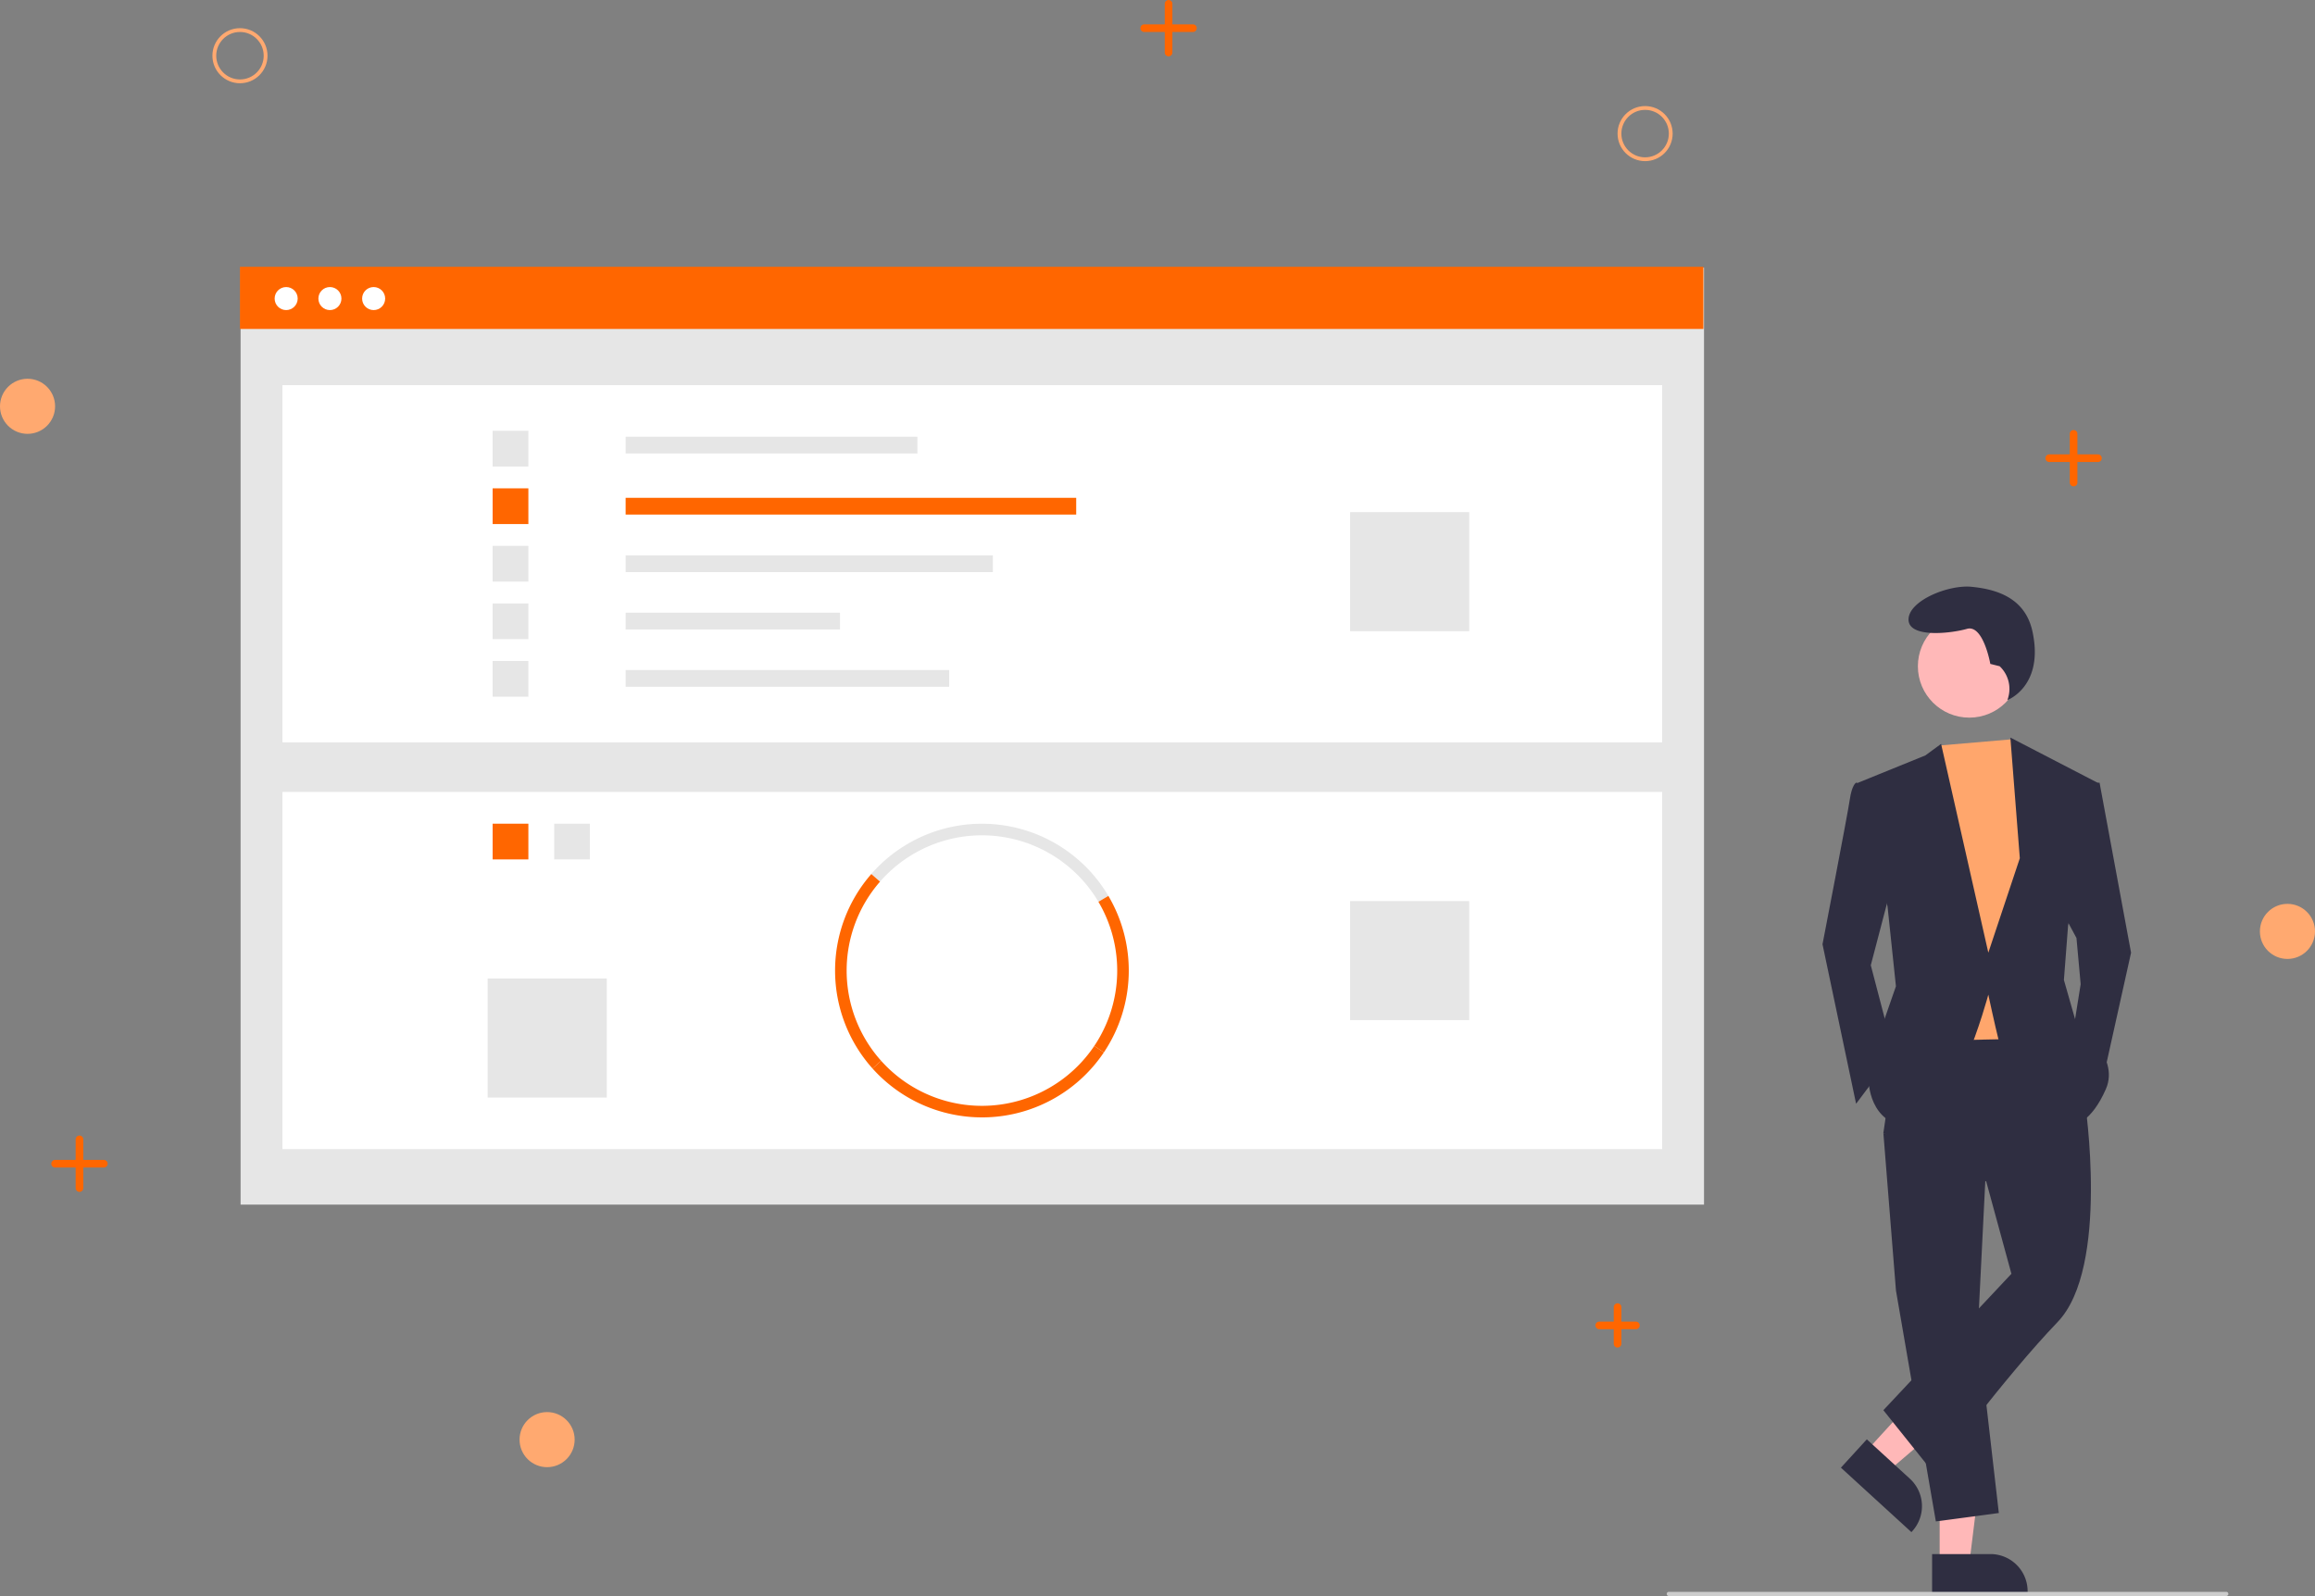 <svg xmlns="http://www.w3.org/2000/svg" width="607.166" height="418.704" viewBox="0 0 607.166 418.704">
  <rect x="0" y="0" width="607.166" height="418.704" fill="#808080" stroke="none"/>
  <g id="Group_30673" data-name="Group 30673" transform="translate(-709.526 -346.449)">
    <g id="undraw_Success_factors_re_ce93" transform="translate(772.464 416.441)">
      <rect id="Rectangle_9571" data-name="Rectangle 9571" width="383.818" height="245.814" transform="translate(0.164 0.218)" fill="#e6e6e6"/>
      <rect id="Rectangle_9572" data-name="Rectangle 9572" width="361.868" height="93.706" transform="translate(11.139 31.049)" fill="#fff"/>
      <rect id="Rectangle_9573" data-name="Rectangle 9573" width="76.527" height="4.393" transform="translate(101.15 44.584)" fill="#e6e6e6"/>
      <rect id="Rectangle_9574" data-name="Rectangle 9574" width="118.174" height="4.393" transform="translate(101.15 60.608)" fill="#f60"/>
      <rect id="Rectangle_9575" data-name="Rectangle 9575" width="96.309" height="4.393" transform="translate(101.15 75.706)" fill="#e6e6e6"/>
      <rect id="Rectangle_9576" data-name="Rectangle 9576" width="56.224" height="4.393" transform="translate(101.15 90.746)" fill="#e6e6e6"/>
      <rect id="Rectangle_9577" data-name="Rectangle 9577" width="84.856" height="4.393" transform="translate(101.15 105.785)" fill="#e6e6e6"/>
      <rect id="Rectangle_9578" data-name="Rectangle 9578" width="9.371" height="9.371" transform="translate(66.27 43.022)" fill="#e6e6e6"/>
      <rect id="Rectangle_9579" data-name="Rectangle 9579" width="9.371" height="9.371" transform="translate(66.27 58.12)" fill="#f60"/>
      <rect id="Rectangle_9580" data-name="Rectangle 9580" width="9.371" height="9.371" transform="translate(66.27 73.216)" fill="#e6e6e6"/>
      <rect id="Rectangle_9581" data-name="Rectangle 9581" width="9.371" height="9.371" transform="translate(66.27 88.314)" fill="#e6e6e6"/>
      <rect id="Rectangle_9582" data-name="Rectangle 9582" width="9.371" height="9.371" transform="translate(66.27 103.411)" fill="#e6e6e6"/>
      <rect id="Rectangle_9583" data-name="Rectangle 9583" width="31.235" height="31.235" transform="translate(291.166 64.366)" fill="#e6e6e6"/>
      <rect id="Rectangle_9584" data-name="Rectangle 9584" width="361.868" height="93.706" transform="translate(11.139 137.77)" fill="#fff"/>
      <rect id="Rectangle_9585" data-name="Rectangle 9585" width="9.371" height="9.371" transform="translate(82.409 146.098)" fill="#e6e6e6"/>
      <rect id="Rectangle_9586" data-name="Rectangle 9586" width="9.371" height="9.371" transform="translate(66.27 146.098)" fill="#f60"/>
      <path id="Path_19329" data-name="Path 19329" d="M485.124,418.705a35.484,35.484,0,0,0-57.282-5.292l-2.284-2a38.511,38.511,0,0,1,62.175,5.742Z" transform="translate(-259.973 -252.116)" fill="#e6e6e6"/>
      <path id="Path_19330" data-name="Path 19330" d="M535.27,473.983l-2.517-1.692a35.5,35.5,0,0,0,1.088-37.814l2.61-1.545A38.534,38.534,0,0,1,535.27,473.983Z" transform="translate(-308.69 -267.887)" fill="#f60"/>
      <path id="Path_19331" data-name="Path 19331" d="M417.957,473.423a38.508,38.508,0,0,1-.316-51.018l2.284,2a35.476,35.476,0,0,0,.291,47Z" transform="translate(-252.055 -263.102)" fill="#f60"/>
      <path id="Path_19332" data-name="Path 19332" d="M454.833,523.824A38.573,38.573,0,0,1,426.138,511l2.259-2.023a35.483,35.483,0,0,0,55.9-3.894l2.517,1.692a38.489,38.489,0,0,1-31.984,17.052Z" transform="translate(-260.236 -300.676)" fill="#f60"/>
      <rect id="Rectangle_9587" data-name="Rectangle 9587" width="31.235" height="31.235" transform="translate(291.166 166.402)" fill="#e6e6e6"/>
      <rect id="Rectangle_9588" data-name="Rectangle 9588" width="31.235" height="31.235" transform="translate(64.969 186.705)" fill="#e6e6e6"/>
      <rect id="Rectangle_9589" data-name="Rectangle 9589" width="383.818" height="16.306" fill="#f60"/>
      <ellipse id="Ellipse_2639" data-name="Ellipse 2639" cx="3.022" cy="3.022" rx="3.022" ry="3.022" transform="translate(9.095 5.314)" fill="#fff"/>
      <ellipse id="Ellipse_2640" data-name="Ellipse 2640" cx="3.022" cy="3.022" rx="3.022" ry="3.022" transform="translate(20.567 5.314)" fill="#fff"/>
      <ellipse id="Ellipse_2641" data-name="Ellipse 2641" cx="3.022" cy="3.022" rx="3.022" ry="3.022" transform="translate(32.038 5.314)" fill="#fff"/>
      <path id="Path_19333" data-name="Path 19333" d="M817.167,598.735h7.77l3.7-29.971H817.165Z" transform="translate(-371.381 -258.489)" fill="#ffb8b8"/>
      <path id="Path_19334" data-name="Path 19334" d="M935.558,749.442h15.3a9.752,9.752,0,0,1,9.752,9.751v.317H935.559Z" transform="translate(-491.755 -411.732)" fill="#2f2e41"/>
      <path id="Path_19335" data-name="Path 19335" d="M781.694,551.341l5.734,5.244,22.955-19.621-8.463-7.739Z" transform="translate(-355.26 -240.519)" fill="#ffb8b8"/>
      <path id="Path_19336" data-name="Path 19336" d="M898.514,694.271,909.807,704.6h0a9.752,9.752,0,0,1,.615,13.777l-.214.234L891.719,701.7Z" transform="translate(-471.831 -386.659)" fill="#2f2e41"/>
      <path id="Path_19337" data-name="Path 19337" d="M817.08,424.35l-2.2,44.045,5.506,47.9-16.517,2.2-10.461-60.562-3.3-41.293Z" transform="translate(-359.082 -189.354)" fill="#2f2e41"/>
      <path id="Path_19338" data-name="Path 19338" d="M964.979,513.086s6.607,43.495-7.157,57.81-32.484,39.641-32.484,39.641l-13.212-16.518,33.584-35.787L939.1,534.007l-26.978-12.663,4.4-30.281,39.641-.551Z" transform="translate(-481.105 -294.056)" fill="#2f2e41"/>
      <ellipse id="Ellipse_2642" data-name="Ellipse 2642" cx="13.484" cy="13.484" rx="13.484" ry="13.484" transform="translate(440.074 91.309)" fill="#ffb8b8"/>
      <path id="Path_19339" data-name="Path 19339" d="M830.245,227.224l2.065,3.129,5.506,15.416-4.4,60.012-25.877.551-3.3-68.821,6.92-8.65Z" transform="translate(-365.503 -103.268)" fill="#ffa66c"/>
      <path id="Path_19340" data-name="Path 19340" d="M896.072,379.037l-4.4-.551s-1.1.551-1.651,4.4-7.157,37.989-7.157,37.989l8.809,41.843,9.91-13.214-6.056-23.124,6.056-23.124Z" transform="translate(-467.804 -243.143)" fill="#2f2e41"/>
      <path id="Path_19341" data-name="Path 19341" d="M882.495,248.1h3.3l8.259,44.6-7.708,34.686-7.708-12.663,2.2-13.764-1.1-12.112-3.854-7.158Z" transform="translate(-398.069 -112.755)" fill="#2f2e41"/>
      <path id="Path_19342" data-name="Path 19342" d="M948.131,305.072l-2.452-.613s-1.839-10.419-6.129-9.194-15.323,2.452-15.323-2.452,10.419-9.194,16.548-8.581,13.957,2.646,15.936,11.645c3.172,14.426-6.545,18.07-6.545,18.07l.162-.525a8.181,8.181,0,0,0-2.2-8.351Z" transform="translate(-486.605 -200.28)" fill="#2f2e41"/>
      <path id="Path_19343" data-name="Path 19343" d="M900.015,368.624l17.618-7.157,4.129-3.028L934.15,413.22l8.259-24.776-2.478-31.658,22.849,11.837-7.708,37.438-1.1,14.315,3.3,11.562s11.562,8.258,7.708,17.068-8.259,9.36-8.259,9.36S938,440.749,936.9,436.344s-2.753-12.112-2.753-12.112-9.36,35.236-20.371,34.686-11.011-12.112-11.011-12.112l2.753-12.113,4.4-12.663-2.2-20.922Z" transform="translate(-475.601 -233.281)" fill="#2f2e41"/>
      <path id="Path_19344" data-name="Path 19344" d="M954.726,768.7h-146.2a.545.545,0,1,1,0-1.091h146.2a.545.545,0,1,1,0,1.091Z" transform="translate(-433.774 -419.991)" fill="#ccc"/>
    </g>
    <ellipse id="Ellipse_2501" data-name="Ellipse 2501" cx="7.225" cy="7.225" rx="7.225" ry="7.225" transform="translate(709.526 445.816)" fill="#ffa970"/>
    <g id="Ellipse_2502" data-name="Ellipse 2502" transform="translate(765.239 353.839)" fill="none" stroke="#ffa970" stroke-width="1">
      <ellipse cx="7.225" cy="7.225" rx="7.225" ry="7.225" stroke="none"/>
      <ellipse cx="7.225" cy="7.225" rx="6.725" ry="6.725" fill="none"/>
    </g>
    <g id="Ellipse_2503" data-name="Ellipse 2503" transform="translate(1133.771 374.275)" fill="none" stroke="#ffa970" stroke-width="1">
      <ellipse cx="7.225" cy="7.225" rx="7.225" ry="7.225" stroke="none"/>
      <ellipse cx="7.225" cy="7.225" rx="6.725" ry="6.725" fill="none"/>
    </g>
    <ellipse id="Ellipse_2504" data-name="Ellipse 2504" cx="7.225" cy="7.225" rx="7.225" ry="7.225" transform="translate(1302.241 583.571)" fill="#ffa970"/>
    <ellipse id="Ellipse_2643" data-name="Ellipse 2643" cx="7.225" cy="7.225" rx="7.225" ry="7.225" transform="translate(845.792 716.902)" fill="#ffa970"/>
    <g id="Group_30003" data-name="Group 30003" transform="translate(723.977 645.351)">
      <path id="Path_15395" data-name="Path 15395" d="M-1467.094-17234.379v12.779" transform="translate(1473.484 17234.379)" fill="none" stroke="#f60" stroke-linecap="round" stroke-width="2"/>
      <path id="Path_15396" data-name="Path 15396" d="M0,0V12.779" transform="translate(12.779 6.389) rotate(90)" fill="none" stroke="#f60" stroke-linecap="round" stroke-width="2"/>
    </g>
    <g id="Group_30006" data-name="Group 30006" transform="translate(1128.966 689.36)">
      <path id="Path_15395-2" data-name="Path 15395" d="M-1467.094-17234.379v9.609" transform="translate(1471.899 17234.379)" fill="none" stroke="#f60" stroke-linecap="round" stroke-width="2"/>
      <path id="Path_15396-2" data-name="Path 15396" d="M0,0V9.609" transform="translate(9.609 4.804) rotate(90)" fill="none" stroke="#f60" stroke-linecap="round" stroke-width="2"/>
    </g>
    <g id="Group_30004" data-name="Group 30004" transform="translate(1009.624 347.448)">
      <path id="Path_15395-3" data-name="Path 15395" d="M-1467.094-17234.379v12.779" transform="translate(1473.484 17234.379)" fill="none" stroke="#f60" stroke-linecap="round" stroke-width="2"/>
      <path id="Path_15396-3" data-name="Path 15396" d="M0,0V12.779" transform="translate(12.779 6.389) rotate(90)" fill="none" stroke="#f60" stroke-linecap="round" stroke-width="2"/>
    </g>
    <g id="Group_30005" data-name="Group 30005" transform="translate(1246.987 460.267)">
      <path id="Path_15395-4" data-name="Path 15395" d="M-1467.094-17234.379v12.779" transform="translate(1473.484 17234.379)" fill="none" stroke="#f60" stroke-linecap="round" stroke-width="2"/>
      <path id="Path_15396-4" data-name="Path 15396" d="M0,0V12.779" transform="translate(12.779 6.389) rotate(90)" fill="none" stroke="#f60" stroke-linecap="round" stroke-width="2"/>
    </g>
  </g>
</svg>
